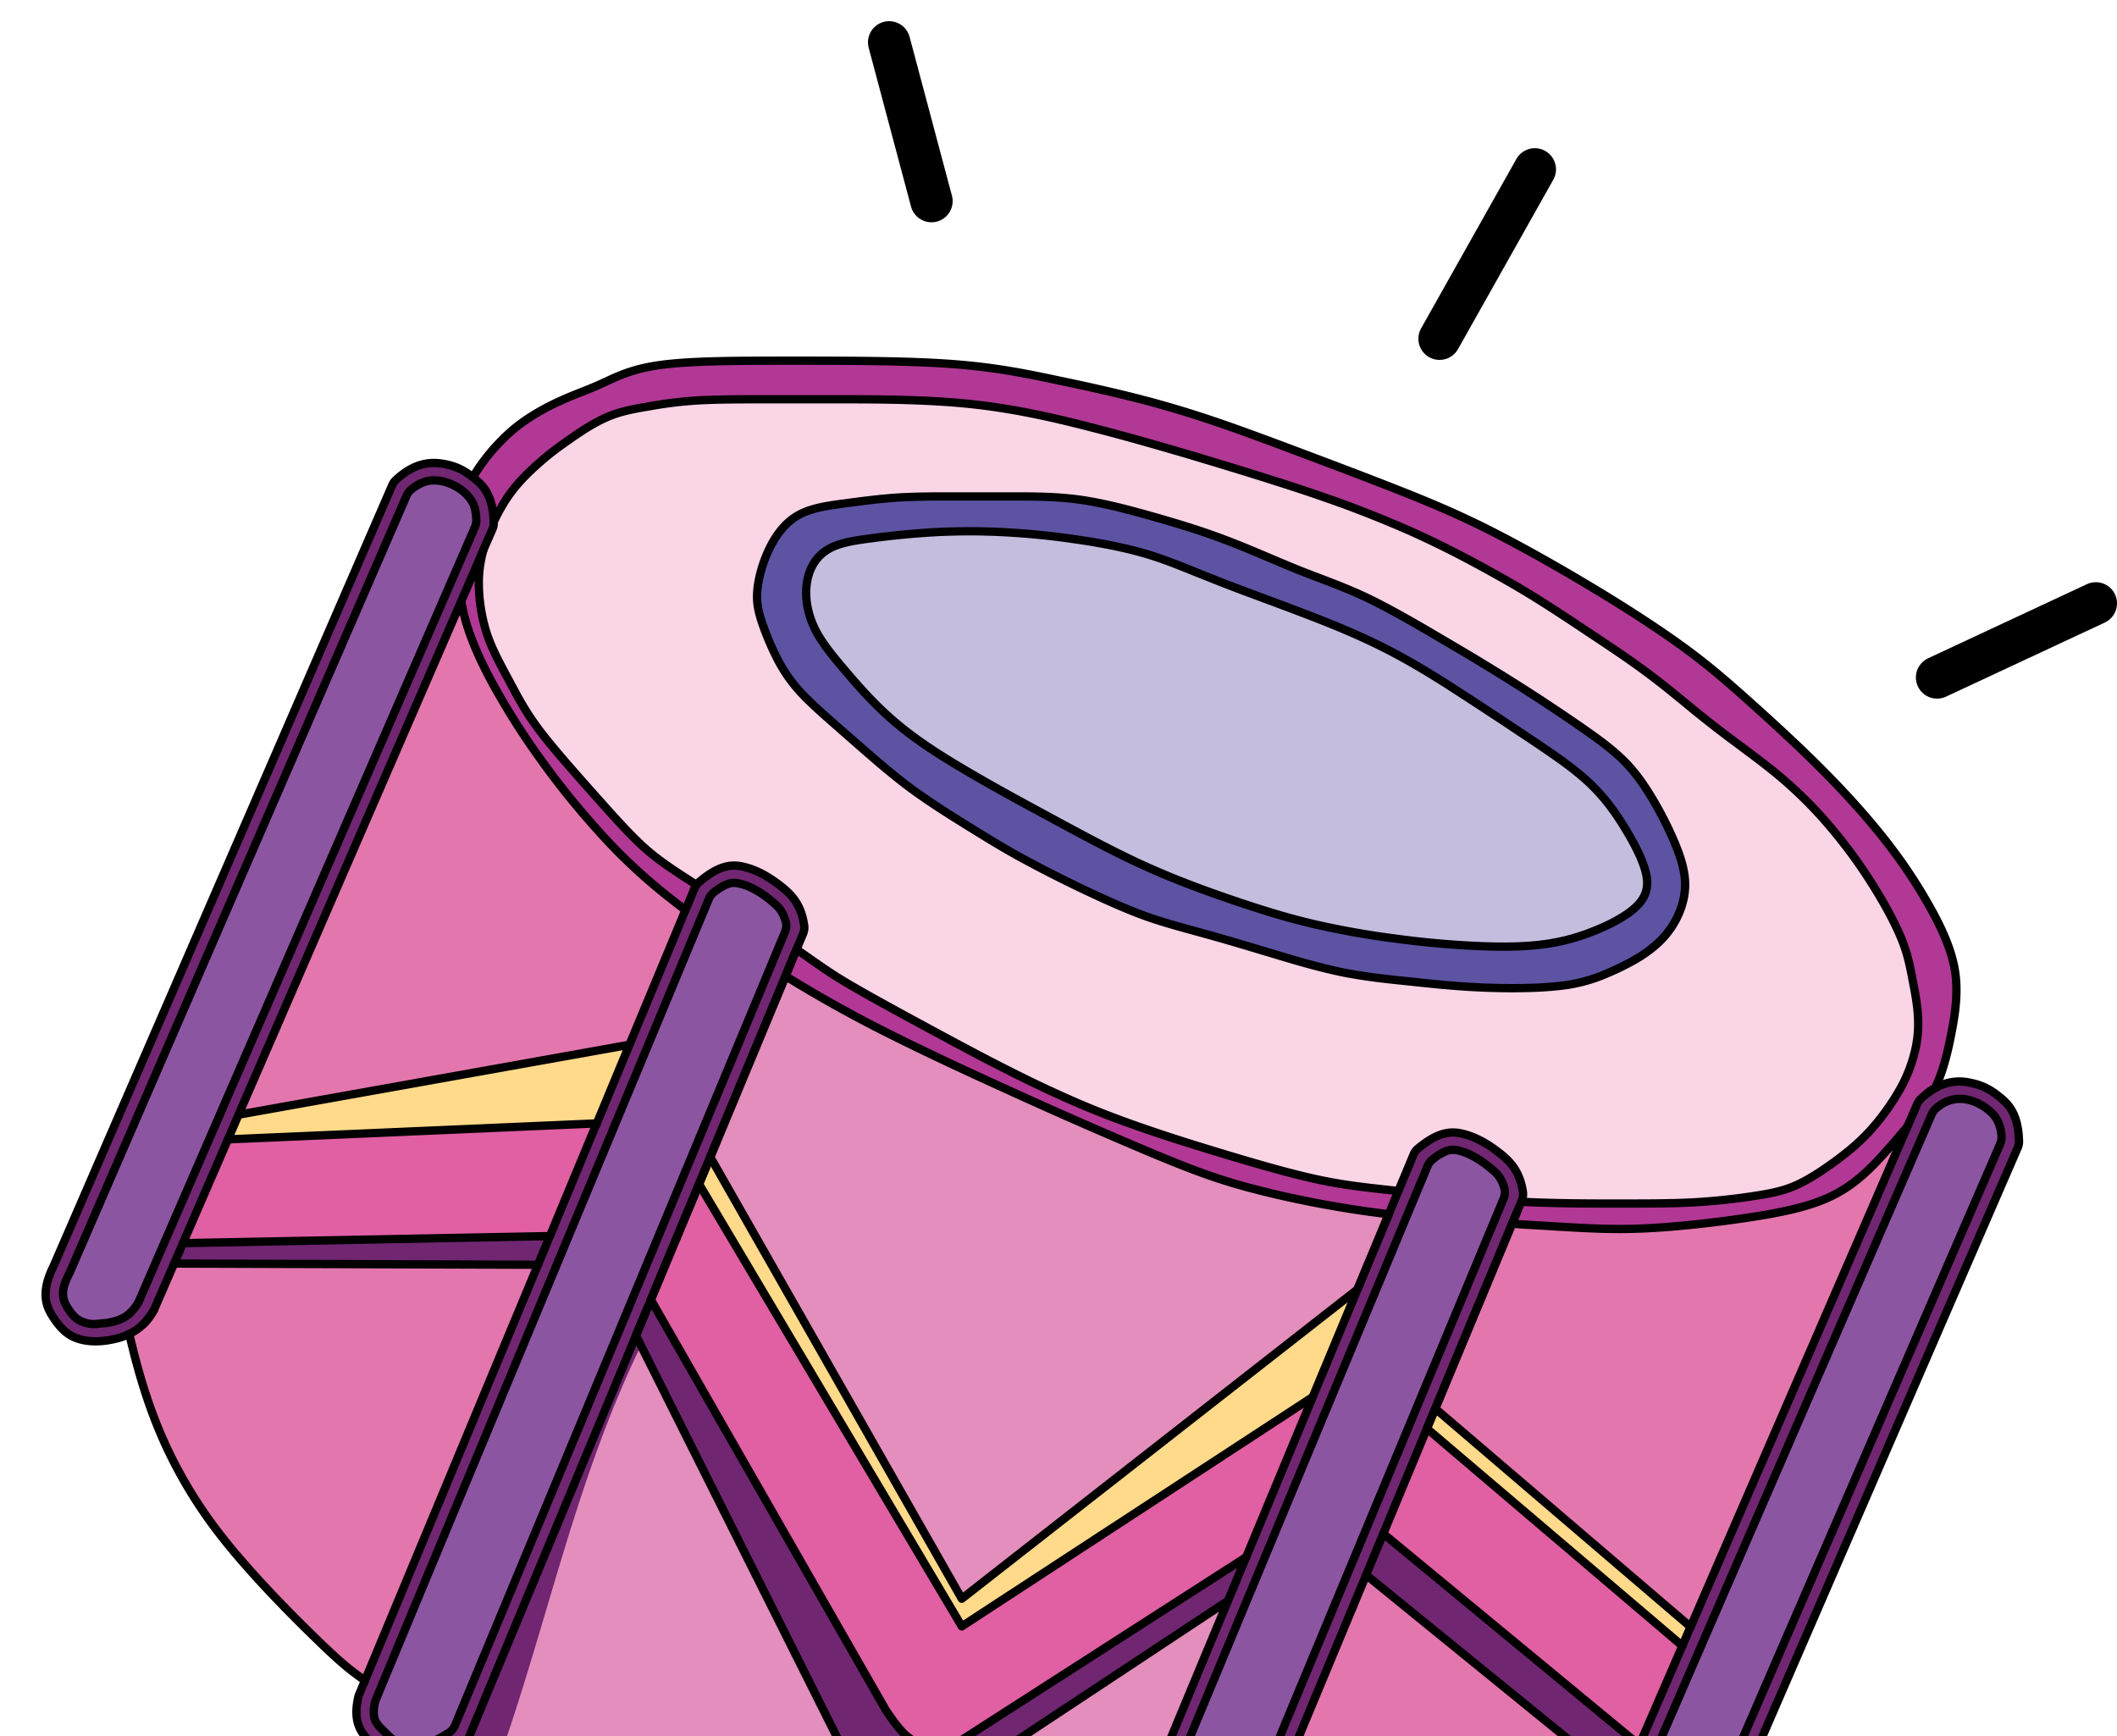<svg width="100" height="82" viewBox="-1 -1 100 82" xmlns="http://www.w3.org/2000/svg"><path fill="#E476AE" d="M89.105 52.203c-3.415 7.878-6.829 15.762-10.245 23.64h-.007L66.8 65.534c1.208-2.905 2.416-5.818 3.624-8.73h.008c.146.007.278.014.419.028 1.857.104 3.275.217 4.636.217 1.37 0 2.675-.112 4.1-.273 1.417-.167 2.947-.384 4.092-.656 1.145-.272 1.906-.6 2.563-1.04.656-.433 1.201-.978 1.746-1.579.384-.426.768-.872 1.117-1.299z"/><path fill="#FFDA8A" d="M66.8 65.535l12.053 10.308c-.125.3-.258.6-.384.9L66.402 66.479l.398-.943z"/><path fill="#E15FA3" d="M78.47 76.743l-2.033 4.686-12.095-9.986c.684-1.655 1.376-3.31 2.06-4.966L78.47 76.743z"/><path fill="#C4BDDE" d="M76.8 40.562c.056.657-.273 1.096-.762 1.48-.495.378-1.151.706-1.856.978a9.525 9.525 0 0 1-2.403.6c-.928.113-2.018.113-3.163.057a43.169 43.169 0 0 1-3.604-.329 40.684 40.684 0 0 1-3.764-.656c-1.2-.272-2.297-.6-3.603-1.034-1.313-.44-2.842-.984-4.316-1.64-1.473-.65-2.89-1.418-4.309-2.18-1.417-.768-2.842-1.529-4.148-2.297-1.313-.761-2.514-1.522-3.491-2.346-.985-.817-1.753-1.69-2.403-2.452-.656-.768-1.2-1.424-1.529-2.13-.328-.712-.44-1.473-.328-2.13.112-.656.433-1.2.984-1.529.545-.328 1.306-.433 2.18-.544a39.556 39.556 0 0 1 2.897-.273 30.933 30.933 0 0 1 3.22 0c1.09.056 2.179.16 3.324.328 1.152.161 2.353.385 3.443.706 1.09.328 2.074.768 3.331 1.257 1.25.496 2.78 1.04 4.197 1.585 1.425.545 2.73 1.09 3.988 1.746 1.257.656 2.459 1.417 3.547 2.13 1.09.705 2.075 1.362 3.06 2.018.977.656 1.962 1.313 2.723 2.018.768.712 1.313 1.474 1.801 2.29.496.825.928 1.698.984 2.347z"/><path fill="#702671" d="M76.437 81.429c-.265.607-.53 1.208-.789 1.815l-12.116-9.852c.265-.65.538-1.3.81-1.949l12.095 9.986z"/><path fill="#8C55A2" d="M74.335 88.335c5.3-12.228 10.601-24.455 15.908-36.69a.787.787 0 0 1 .223-.3c.182-.154.384-.287.608-.357a1.56 1.56 0 0 1 .51-.084c.3 0 .593.084.865.217.266.133.51.307.706.524.104.118.195.251.25.398.091.195.12.405.14.621a.802.802 0 0 1-.07.384 191617.29 191617.29 0 0 1-15.88 36.656c-.19.329-.44.629-.775.79-.147.07-.314.111-.468.154-.09.027-.175.048-.265.062-.056.007-.12.007-.175.015-.16.014-.307.035-.46.027a1.387 1.387 0 0 1-.692-.188 1.642 1.642 0 0 1-.475-.503 1.534 1.534 0 0 1-.217-.426 1.227 1.227 0 0 1-.014-.594 2.36 2.36 0 0 1 .258-.663c0-.007.007-.015.007-.021.01-.008.01-.014.016-.022z"/><path fill="#702671" d="M78.86 75.842c3.416-7.877 6.83-15.761 10.245-23.639.154-.349.307-.698.454-1.047a.847.847 0 0 1 .195-.272c.091-.084.175-.154.259-.224l.23-.168c.056-.034.111-.062.16-.09a2.232 2.232 0 0 1 1.627-.266c.608.112 1.006.336 1.439.692.413.335.859.789.9 2.039a.732.732 0 0 1-.062.349C88.979 65.5 83.657 77.783 78.329 90.067c-.489.894-1.145 1.215-1.802 1.382-.655.16-1.313.16-1.801 0-.49-.167-.817-.488-1.146-.984-.272-.405-.544-.929-.251-1.857a4.46 4.46 0 0 1 .251-.6c.692-1.586 1.376-3.178 2.067-4.764.259-.606.524-1.207.79-1.815.677-1.564 1.354-3.122 2.032-4.686.125-.3.258-.6.384-.9h.007zm11.383-24.197c-5.308 12.235-10.607 24.462-15.908 36.69-.007.008-.007.015-.014.021 0 .007-.007.015-.007.021-.112.21-.217.433-.259.664a1.21 1.21 0 0 0 .015.593c.042.147.126.294.216.426.126.195.28.377.475.503.203.126.448.182.692.189.154.007.3-.014.46-.028.056-.007.12-.007.175-.014.09-.014.175-.035.265-.063.154-.043.322-.084.468-.154.335-.16.587-.46.775-.79C82.89 77.49 88.183 65.27 93.476 53.048a.81.81 0 0 0 .07-.384c-.02-.217-.048-.426-.14-.622a1.336 1.336 0 0 0-.25-.398 2.377 2.377 0 0 0-.706-.524 1.985 1.985 0 0 0-.865-.216c-.175 0-.35.028-.51.084-.223.07-.426.202-.607.356a.791.791 0 0 0-.225.3z"/><path fill="#8C55A2" d="M53.441 93.846a2.607 2.607 0 0 1-.684.21 1.686 1.686 0 0 1-1.076-.175 1.703 1.703 0 0 1-.341-.252c-.064-.055-.12-.118-.175-.174a3.363 3.363 0 0 1-.223-.223 1.134 1.134 0 0 1-.252-.329.934.934 0 0 1-.084-.46c0-.16.028-.321.07-.482 5.245-12.619 10.496-25.238 15.748-37.864a.806.806 0 0 1 .245-.328 2.23 2.23 0 0 1 .482-.321c.125-.07.258-.119.398-.133.11-.014.223.007.334.028.273.063.531.175.768.307.273.154.524.336.77.538.118.098.244.203.342.328.131.16.222.356.285.559a.753.753 0 0 1-.027.552L54.434 93.106a.752.752 0 0 1-.307.364 5.266 5.266 0 0 1-.686.376z"/><path fill="#E38EBC" d="M64.468 56.338c.042.007.076.014.125.02-.488 1.18-.984 2.369-1.473 3.548l-18.688 14.61-11.878-20.86c1.18-2.85 2.367-5.699 3.554-8.548a63.642 63.642 0 0 0 4.12 2.333c1.697.873 3.771 1.857 6.174 2.947a243.426 243.426 0 0 0 7.095 3.114c1.962.817 3.163 1.257 4.853 1.69 1.697.44 3.876.873 6.118 1.146z"/><path fill="#E476AE" d="M57.952 92.093c-.656.048-1.25.02-2.186-.036 2.584-6.221 5.175-12.443 7.766-18.665l12.116 9.852c-.691 1.586-1.376 3.179-2.067 4.763-.112.217-.19.42-.251.6-1.062.971-2.04 1.299-2.808 1.572-.76.272-1.306.489-2.13.698-.817.203-1.906.391-3.275.531-1.362.133-2.996.217-4.253.342-1.257.12-2.13.287-2.912.343z"/><path fill="#E38EBC" d="M57.002 74.614c-2.36 5.67-4.713 11.348-7.08 17.018-1.195-.126-2.04-.258-2.94-.335-1.02-.084-2.11-.084-3.15-.244-1.034-.161-2.018-.49-3.108-.93-1.096-.432-2.29-.984-3.547-1.529a205.735 205.735 0 0 0-4.044-1.69c-1.473-.6-3.107-1.257-4.525-1.857a55.228 55.228 0 0 1-3.84-1.774c-1.174-.6-2.361-1.277-3.723-2.052a.611.611 0 0 0 .119-.196l7.877-18.939L39.754 83.49a.772.772 0 0 0 .335.35v-.008c.908.503 1.808.482 2.71.182l14.203-9.4z"/><path fill="#702671" d="M50.606 92.442a.942.942 0 0 0 .084.46c.055.127.153.23.25.33.07.076.148.153.224.222.056.056.111.119.175.175.104.098.216.182.341.251.322.182.713.23 1.076.175a2.59 2.59 0 0 0 .684-.21 4.96 4.96 0 0 0 .684-.377.745.745 0 0 0 .307-.364l15.587-37.479a.753.753 0 0 0 .027-.551 1.643 1.643 0 0 0-.285-.56 2.199 2.199 0 0 0-.342-.327 5.244 5.244 0 0 0-.77-.538 2.947 2.947 0 0 0-.768-.307 1.08 1.08 0 0 0-.334-.028 1.04 1.04 0 0 0-.398.132 2.23 2.23 0 0 0-.482.322.812.812 0 0 0-.244.328C61.169 66.723 55.919 79.34 50.674 91.96c-.04.161-.068.321-.068.482zm4.218 1.544c-1.411.998-2.34.991-2.968.83-.656-.16-.977-.489-1.39-.9-.412-.406-.9-.902-.572-2.208a.335.335 0 0 0 .028-.076c2.367-5.67 4.72-11.348 7.081-17.018.286-.685.573-1.376.86-2.06l3.142-7.563 2.115-5.084 1.48-3.548c.147-.37.301-.732.454-1.103l.713-1.711a.723.723 0 0 1 .23-.307c.992-.824 1.614-.817 2.179-.664.6.16 1.146.489 1.67.901.474.377.935.831 1.089 1.809a.788.788 0 0 1-.056.44.1.1 0 0 0-.014.042l-.217.51c-.077.174-.147.349-.223.53l-4.023 9.672c-.684 1.655-1.376 3.31-2.06 4.965-.272.65-.544 1.3-.81 1.949-2.59 6.222-5.182 12.444-7.765 18.665-.223.524-.44 1.048-.656 1.572a.759.759 0 0 1-.287.357z"/><path fill="#FFDA8A" d="M44.432 75.821L32.023 54.934c.175-.426.35-.852.53-1.278l11.88 20.86 18.687-14.61c-.705 1.698-1.41 3.388-2.115 5.084L44.432 75.82z"/><path fill="#E15FA3" d="M42.302 81.31c-.488-.244-.817-.573-1.473-1.557L29.746 60.395v-.007c.762-1.823 1.516-3.638 2.277-5.454l12.41 20.887 16.57-10.831-3.143 7.563-13.757 8.84c-.65.33-1.306.162-1.802-.083z"/><path fill="#B13894" d="M41.814 47.008c1.2.65 2.402 1.306 3.875 2.074 1.474.761 3.22 1.634 5.133 2.402 1.906.761 3.98 1.418 5.782 1.962 1.801.545 3.331.985 4.588 1.257 1.256.273 2.234.378 3.765.545.034 0 .062.007.097.007-.153.37-.307.733-.454 1.103h-.007c-.048-.006-.083-.013-.125-.02a48.634 48.634 0 0 1-6.118-1.145c-1.69-.433-2.892-.873-4.853-1.69a243.426 243.426 0 0 1-7.095-3.115c-2.403-1.089-4.477-2.074-6.174-2.947a63.642 63.642 0 0 1-4.12-2.332c.147-.363.3-.733.447-1.103.028-.056.05-.105.07-.161.74.51 1.23.873 1.913 1.306.873.544 2.075 1.2 3.276 1.857z"/><path fill="#5D53A3" d="M49.726 24.465a35.196 35.196 0 0 0-3.324-.328 30.933 30.933 0 0 0-3.22 0 38.95 38.95 0 0 0-2.898.273c-.873.111-1.634.216-2.179.544-.551.328-.872.873-.984 1.53-.112.656 0 1.417.328 2.13.328.705.873 1.361 1.53 2.13.649.76 1.417 1.634 2.402 2.45.977.825 2.178 1.586 3.491 2.347 1.306.768 2.73 1.53 4.148 2.298 1.418.76 2.836 1.529 4.31 2.178 1.473.657 3.002 1.202 4.315 1.641 1.306.433 2.402.762 3.603 1.034 1.202.272 2.507.496 3.764.656 1.258.168 2.46.273 3.604.329 1.146.056 2.235.056 3.163-.056a9.517 9.517 0 0 0 2.403-.6c.705-.273 1.36-.601 1.856-.978.49-.385.818-.824.762-1.48-.056-.65-.488-1.523-.984-2.347-.49-.817-1.034-1.579-1.802-2.29-.761-.706-1.746-1.363-2.724-2.019-.984-.656-1.968-1.313-3.058-2.018-1.09-.713-2.29-1.474-3.548-2.13-1.257-.657-2.563-1.201-3.987-1.746-1.418-.545-2.947-1.09-4.197-1.585-1.257-.49-2.242-.929-3.332-1.257-1.089-.321-2.29-.545-3.442-.706zm-5.622-2.018h2.73c.985 0 2.075 0 3.22.16 1.146.168 2.346.49 3.5.818 1.145.328 2.233.656 3.38 1.096 1.145.433 2.345.978 3.442 1.418 1.09.433 2.074.761 3.22 1.306 1.145.552 2.45 1.313 3.651 2.025a112.23 112.23 0 0 1 3.332 2.018 88.253 88.253 0 0 1 2.891 1.907c.873.6 1.641 1.145 2.242 1.745.6.601 1.033 1.258 1.417 1.914.384.656.713 1.313.985 1.962.272.657.488 1.313.488 1.97 0 .656-.216 1.305-.544 1.85-.329.552-.769.985-1.313 1.369-.545.384-1.202.705-1.857.985a7.529 7.529 0 0 1-2.347.593c-1.033.112-2.451.112-3.651.056a49.75 49.75 0 0 1-3.22-.272c-1.04-.105-2.13-.217-3.22-.433-1.095-.224-2.185-.545-3.274-.873-1.096-.328-2.185-.657-3.17-.929-.978-.272-1.85-.496-2.78-.817-.928-.328-1.912-.768-2.946-1.257a59.094 59.094 0 0 1-3.115-1.585 58.806 58.806 0 0 1-2.73-1.634c-.873-.545-1.746-1.097-2.675-1.802-.929-.712-1.907-1.585-2.78-2.347-.872-.768-1.64-1.424-2.185-2.018a7.182 7.182 0 0 1-1.146-1.697 12.933 12.933 0 0 1-.656-1.578c-.16-.496-.272-.929-.216-1.53.055-.6.272-1.368.6-2.017.328-.657.761-1.202 1.362-1.53.6-.328 1.369-.44 2.186-.545.817-.111 1.69-.223 2.563-.279.87-.049 1.743-.049 2.616-.049z"/><path fill="#8C55A2" d="M33.196 40.834c.126-.062.266-.118.405-.132.105-.007.224.007.328.035.28.056.531.167.776.307.272.147.523.335.76.53.126.105.245.21.35.336.133.167.223.363.286.573a.754.754 0 0 1-.028.551C30.885 55.514 25.69 68 20.5 80.48a.76.76 0 0 1-.307.37 4.72 4.72 0 0 1-.698.384 2.713 2.713 0 0 1-.692.217c-.363.056-.747 0-1.068-.174a1.837 1.837 0 0 1-.35-.259c-.055-.055-.11-.111-.174-.167-.07-.076-.146-.147-.223-.224a1.327 1.327 0 0 1-.252-.334c-.062-.14-.083-.3-.083-.461.007-.16.034-.314.07-.475 5.25-12.633 10.51-25.259 15.76-37.892a.853.853 0 0 1 .26-.335c.139-.106.293-.21.453-.295z"/><path fill="#F9D5E6" d="M41.485 22.496c-.872.056-1.745.168-2.562.28-.818.104-1.586.216-2.186.544-.6.328-1.034.873-1.362 1.53-.328.649-.545 1.417-.6 2.018-.056.6.055 1.033.216 1.53.167.488.384 1.033.656 1.577a7.15 7.15 0 0 0 1.146 1.697c.544.594 1.312 1.25 2.185 2.018.873.762 1.851 1.635 2.78 2.347.929.705 1.801 1.257 2.674 1.802.873.544 1.746 1.089 2.73 1.634a59.75 59.75 0 0 0 3.115 1.585c1.034.489 2.019.929 2.947 1.257.93.321 1.802.545 2.78.817.985.272 2.074.6 3.17.929 1.09.328 2.18.65 3.275.873 1.09.216 2.179.328 3.22.433 1.033.111 2.017.216 3.218.272 1.202.056 2.62.056 3.652-.056a7.524 7.524 0 0 0 2.347-.593c.655-.28 1.312-.601 1.857-.985.544-.384.984-.817 1.313-1.369.328-.545.544-1.194.544-1.85 0-.657-.217-1.313-.488-1.97a16.73 16.73 0 0 0-.985-1.962c-.384-.656-.817-1.313-1.417-1.914-.601-.6-1.37-1.145-2.242-1.745-.873-.6-1.85-1.25-2.891-1.907a111.334 111.334 0 0 0-3.332-2.018c-1.201-.712-2.507-1.473-3.652-2.025-1.146-.545-2.13-.873-3.219-1.306-1.096-.44-2.297-.985-3.443-1.418-1.146-.44-2.234-.768-3.38-1.096-1.152-.328-2.353-.65-3.5-.817-1.144-.16-2.234-.16-3.218-.16h-2.73c-.874 0-1.745 0-2.618.048zm-9.448 18.157a.777.777 0 0 0-.23.307c.027-.056.055-.112.09-.167-.007 0-.007-.007-.014-.007-1.2-.769-1.857-1.202-2.57-1.858-.705-.656-1.473-1.53-2.346-2.507-.873-.985-1.85-2.081-2.507-2.954-.656-.873-.985-1.522-1.369-2.235-.377-.712-.817-1.473-1.09-2.29a7.913 7.913 0 0 1-.383-2.403c0-.58.077-1.047.216-1.564 0-.007.007-.014.007-.02.14-.322.28-.636.42-.957a.713.713 0 0 0 .062-.343v-.007c.175-.377.377-.747.608-1.096.433-.656.984-1.201 1.473-1.634.489-.44.929-.768 1.474-1.145.544-.384 1.2-.824 1.857-1.097.65-.272 1.306-.377 1.962-.489a19.117 19.117 0 0 1 2.242-.272c.922-.056 2.123-.056 3.22-.056h3.275c1.194 0 2.618 0 3.98.056 1.369.056 2.675.16 4.037.384 1.368.217 2.786.545 4.26.929 1.473.377 3.002.817 4.476 1.25 1.473.44 2.89.873 4.091 1.257a80.87 80.87 0 0 1 3.22 1.09c1.04.383 2.13.823 3.114 1.256.978.44 1.858.873 2.78 1.362.928.496 1.912 1.04 2.897 1.641.978.6 1.963 1.257 2.947 1.914.978.65 1.963 1.306 2.892 2.018.929.705 1.802 1.473 2.786 2.235.977.768 2.074 1.529 2.996 2.29a19.68 19.68 0 0 1 2.402 2.346 23.53 23.53 0 0 1 1.969 2.626c.6.929 1.145 1.907 1.473 2.675.329.761.433 1.306.544 1.85.105.545.218 1.097.274 1.642a5.837 5.837 0 0 1-.056 1.69 6.885 6.885 0 0 1-.706 1.969 11.01 11.01 0 0 1-1.48 2.074c-.545.593-1.09 1.033-1.69 1.473-.6.433-1.258.873-1.907 1.146-.656.272-1.312.377-2.074.488-.768.112-1.641.217-2.674.273-1.04.056-2.242.056-3.66.056-1.305 0-2.793 0-4.462-.084 0-.014.007-.028.014-.042a.788.788 0 0 0 .056-.44c-.154-.978-.615-1.432-1.09-1.809-.523-.412-1.068-.74-1.67-.9-.565-.154-1.186-.161-2.178.663a.723.723 0 0 0-.23.307l-.713 1.711c-.035 0-.063-.007-.098-.007-1.529-.167-2.507-.272-3.764-.545-1.257-.272-2.787-.712-4.588-1.257-1.801-.544-3.876-1.2-5.782-1.962-1.913-.768-3.66-1.641-5.133-2.402-1.473-.768-2.674-1.425-3.875-2.074-1.202-.657-2.403-1.313-3.276-1.858-.684-.433-1.173-.796-1.913-1.306l.3-.719a.731.731 0 0 0 .056-.44c-.147-.985-.607-1.439-1.09-1.823-.516-.405-1.06-.733-1.661-.893-.57-.161-1.192-.168-2.191.684z"/><path fill="#702671" d="M57.002 74.614l-14.204 9.4c-.9.3-1.801.32-2.71-.182v.007a.772.772 0 0 1-.334-.35L29.04 62.087c.196-.468.384-.93.58-1.39.042-.098.083-.202.125-.3L40.83 79.753c.656.985.985 1.314 1.473 1.558.496.244 1.153.412 1.802.084l13.757-8.841c-.286.684-.572 1.375-.859 2.06z"/><path fill="#E15FA3" d="M27.183 52.064c-.733 1.774-1.473 3.548-2.206 5.322h-.007l-17.326.334c.705-1.634 1.418-3.268 2.123-4.902l17.416-.754z"/><path fill="#B13894" d="M55.187 20.479a133.819 133.819 0 0 0-4.477-1.25c-1.473-.384-2.89-.713-4.26-.93-1.361-.223-2.667-.327-4.036-.383-1.362-.056-2.786-.056-3.98-.056h-3.276c-1.096 0-2.297 0-3.219.056-.929.056-1.585.16-2.242.272-.656.112-1.312.217-1.962.489-.656.272-1.313.712-1.857 1.096-.545.377-.985.706-1.474 1.146-.489.433-1.04.977-1.473 1.634-.23.349-.433.719-.608 1.096-.042-1.25-.489-1.704-.9-2.04-.029-.02-.05-.041-.078-.062a5.74 5.74 0 0 1 .329-.524 9.2 9.2 0 0 1 1.585-1.746c.656-.544 1.417-.977 2.13-1.305.705-.329 1.362-.545 2.032-.852.67-.3 1.362-.692 2.828-.887 1.46-.196 3.708-.196 6.187-.196 2.48 0 5.203 0 7.284.14 2.081.14 3.527.419 5.23.782 1.705.356 3.675.79 5.525 1.34 1.857.546 3.603 1.202 5.349 1.851 1.746.657 3.498 1.313 5.02 1.914 1.53.6 2.842 1.145 4.372 1.906 1.53.768 3.275 1.753 4.91 2.73 1.64.985 3.162 1.97 4.364 2.843 1.201.873 2.074 1.634 3.115 2.563 1.033.929 2.234 2.018 3.38 3.163 1.151 1.153 2.242 2.347 3.17 3.548a23.874 23.874 0 0 1 2.235 3.443c.544 1.033.873 1.906.984 2.78.105.872 0 1.745-.167 2.618-.16.88-.377 1.753-.65 2.402-.048.119-.104.23-.154.342-.049.028-.104.056-.16.091a2.313 2.313 0 0 0-.23.168c-.084.07-.168.14-.259.223a.847.847 0 0 0-.195.273c-.147.349-.3.698-.454 1.047-.35.426-.733.873-1.117 1.299-.545.6-1.09 1.145-1.746 1.578-.657.44-1.418.768-2.563 1.04-1.145.273-2.675.49-4.092.657-1.425.16-2.73.273-4.1.273-1.36 0-2.778-.112-4.636-.217-.14-.015-.273-.02-.42-.028.07-.174.147-.356.217-.53.07-.168.147-.343.217-.51 1.67.083 3.157.083 4.463.083 1.417 0 2.618 0 3.659-.055a29.132 29.132 0 0 0 2.674-.273c.762-.112 1.417-.216 2.075-.489.649-.272 1.305-.712 1.905-1.145.6-.44 1.146-.88 1.69-1.473a11.01 11.01 0 0 0 1.48-2.074 6.885 6.885 0 0 0 .707-1.97c.11-.6.11-1.145.056-1.69-.056-.544-.168-1.096-.273-1.64-.112-.546-.217-1.09-.545-1.851-.328-.769-.873-1.746-1.473-2.675a23.616 23.616 0 0 0-1.97-2.626 19.731 19.731 0 0 0-2.4-2.346c-.923-.761-2.02-1.523-2.997-2.29-.984-.762-1.857-1.53-2.786-2.235-.929-.713-1.913-1.37-2.892-2.019a93.93 93.93 0 0 0-2.947-1.913 58.085 58.085 0 0 0-2.897-1.641 46.64 46.64 0 0 0-2.78-1.362 56.776 56.776 0 0 0-3.114-1.257 81.253 81.253 0 0 0-3.22-1.09 227.59 227.59 0 0 0-4.093-1.256zM31.806 40.96c-.14.343-.279.685-.426 1.02a11.91 11.91 0 0 1-.642-.488 25.954 25.954 0 0 1-3.548-3.324 37.74 37.74 0 0 1-2.674-3.332 34.124 34.124 0 0 1-2.186-3.442c-.6-1.09-1.04-2.074-1.313-2.996a8.925 8.925 0 0 1-.23-.999 836.4 836.4 0 0 0 1.047-2.423c-.14.517-.216.985-.216 1.564 0 .706.111 1.578.384 2.402.272.818.712 1.579 1.09 2.291.383.712.712 1.362 1.368 2.235.656.873 1.634 1.969 2.507 2.954.873.977 1.641 1.85 2.346 2.507.713.656 1.37 1.09 2.57 1.857.007 0 .007.007.014.007a1.61 1.61 0 0 0-.09.168z"/><path fill="#E476AE" d="M10.27 51.652a62922.31 62922.31 0 0 1 10.517-24.254c.056.329.132.664.23 1 .273.92.712 1.906 1.313 2.995a34.124 34.124 0 0 0 2.186 3.443 37.74 37.74 0 0 0 2.674 3.33 25.954 25.954 0 0 0 3.548 3.325c.203.167.419.328.642.489-.88 2.123-1.766 4.246-2.646 6.369L10.27 51.652z"/><path fill="#702671" d="M16.52 81.31c-.412-.412-.901-.9-.58-2.214.098-.237.203-.481.3-.719 2.724-6.543 5.448-13.094 8.171-19.637.189-.453.377-.901.559-1.354h.007c.733-1.774 1.473-3.548 2.206-5.322h.007c.517-1.236 1.027-2.479 1.544-3.715.88-2.123 1.767-4.246 2.646-6.369.147-.335.287-.677.426-1.02a.777.777 0 0 1 .23-.306c1-.852 1.621-.845 2.194-.685.6.16 1.145.49 1.662.894.482.384.943.838 1.09 1.823a.731.731 0 0 1-.057.44c-.097.237-.202.482-.3.719a1.598 1.598 0 0 1-.07.16c-1.334 3.213-2.667 6.425-4.008 9.638v.007c-.175.426-.35.852-.531 1.278-.754 1.822-1.515 3.637-2.27 5.46v.008c-.042.098-.083.202-.125.3-.196.46-.384.922-.58 1.383v.007a30364064643696690 30364064643696690 0 0 0-8.164 19.288c-1.417.998-2.339.991-2.967.838-.657-.169-.985-.49-1.39-.902zM33.6 40.702c-.14.014-.28.07-.405.132-.16.084-.314.189-.454.294a.853.853 0 0 0-.258.335c-5.252 12.633-10.51 25.259-15.762 37.892-.035.16-.062.314-.07.475 0 .16.022.32.084.46.063.126.154.238.252.335.077.077.153.147.223.223.063.056.119.112.175.168.105.098.223.189.349.258.321.175.705.23 1.068.175.238-.035.468-.119.692-.217.237-.104.475-.238.698-.384a.763.763 0 0 0 .307-.37c5.189-12.479 10.385-24.966 15.573-37.445a.754.754 0 0 0 .028-.552 1.698 1.698 0 0 0-.286-.572 2.642 2.642 0 0 0-.35-.336 4.79 4.79 0 0 0-.76-.53 2.57 2.57 0 0 0-.776-.308 1.094 1.094 0 0 0-.328-.033z"/><path fill="#FFDA8A" d="M10.27 51.652l18.464-3.303c-.517 1.236-1.027 2.479-1.544 3.715h-.007l-17.416.754.503-1.166z"/><path fill="#702671" d="M24.411 58.74l-17.186-.056.419-.964 17.326-.334c-.182.453-.37.9-.559 1.354z"/><path fill="#E476AE" d="M5.109 62.009a2.43 2.43 0 0 0 .629-.433c.048-.043.097-.091.146-.147v-.008c.07-.076.14-.16.203-.25.007-.007.007-.015.014-.021.063-.091.125-.189.181-.294.314-.726.629-1.445.943-2.171l17.186.056-8.17 19.637c-.755-.517-1.25-.957-2.054-1.725-.97-.936-2.395-2.354-3.589-3.722-1.201-1.362-2.186-2.675-3.087-4.309-.9-1.641-1.718-3.604-2.402-6.613z"/><path fill="#8C55A2" d="M19.027 21.77c.16-.055.335-.083.51-.076.3 0 .593.084.866.216.265.126.51.3.705.524.105.119.195.251.258.391.091.217.119.454.133.698a.863.863 0 0 1-.063.37c-5.3 12.2-10.594 24.4-15.887 36.601-.189.321-.44.628-.775.781-.147.077-.307.12-.468.161-.09.021-.175.042-.265.056a1.47 1.47 0 0 1-.175.014c-.154.015-.307.036-.46.036a1.408 1.408 0 0 1-.692-.196c-.196-.119-.35-.307-.475-.503a1.644 1.644 0 0 1-.217-.426 1.19 1.19 0 0 1-.014-.586c.05-.238.154-.454.259-.67 0-.008.007-.008.007-.015.007-.007.007-.014.014-.02a58041.2 58041.2 0 0 1 15.908-36.692.812.812 0 0 1 .223-.307c.189-.148.384-.28.608-.356z"/><path fill="#702671" d="M19.537 21.693a1.391 1.391 0 0 0-.51.077c-.224.077-.42.21-.608.356a.812.812 0 0 0-.223.307A56337.34 56337.34 0 0 0 2.288 59.125c-.007.007-.007.014-.014.02 0 .007-.007.007-.007.015-.105.216-.21.432-.259.67a1.19 1.19 0 0 0 .014.587c.05.153.126.293.217.426.126.194.28.384.475.502.202.126.447.189.691.196.154 0 .307-.021.461-.036.056 0 .119-.007.175-.014.09-.014.174-.035.265-.056.16-.041.321-.083.468-.16.335-.154.586-.46.775-.782 5.293-12.2 10.587-24.4 15.887-36.6a.863.863 0 0 0 .063-.37c-.014-.245-.042-.482-.133-.699a1.583 1.583 0 0 0-.258-.39 2.164 2.164 0 0 0-.705-.524 1.985 1.985 0 0 0-.866-.217zm-1.83-.028c.929-.859 1.704-.852 2.284-.747.565.105.95.314 1.354.628.028.021.05.042.077.063.412.335.86.79.901 2.04v.006a.713.713 0 0 1-.063.343c-.14.32-.28.635-.419.956 0 .007-.007.014-.007.021-.349.81-.698 1.62-1.047 2.423A62922.31 62922.31 0 0 0 10.27 51.652l-.503 1.166c-.705 1.634-1.418 3.268-2.123 4.902l-.419.964c-.314.726-.629 1.446-.943 2.172a2.986 2.986 0 0 1-.181.293c-.007.007-.007.015-.014.021-.063.09-.133.175-.203.25v.008l-.146.147a2.413 2.413 0 0 1-.629.433 2.705 2.705 0 0 1-.628.223c-.657.167-1.306.167-1.802 0-.489-.16-.817-.488-1.145-.977-.329-.496-.657-1.146 0-2.459C6.862 46.511 12.19 34.227 17.518 21.937a.745.745 0 0 1 .189-.272z"/><g fill="none" stroke="#000" stroke-width=".392" stroke-linecap="round" stroke-linejoin="round"><path d="M21.045 81.22c1.362.775 2.549 1.453 3.722 2.052a55.228 55.228 0 0 0 3.841 1.774c1.418.6 3.052 1.258 4.525 1.858 1.474.6 2.787 1.146 4.044 1.69 1.257.544 2.45 1.096 3.547 1.53 1.09.44 2.074.767 3.108.928 1.04.16 2.13.16 3.15.244.9.077 1.745.21 2.94.336M5.109 62.009c.684 3.01 1.501 4.972 2.402 6.613.901 1.634 1.886 2.947 3.087 4.309 1.194 1.368 2.619 2.786 3.59 3.722.803.768 1.298 1.207 2.053 1.725m39.525 13.679c.936.056 1.53.084 2.186.036.782-.056 1.655-.223 2.912-.342 1.257-.126 2.891-.21 4.253-.342 1.369-.14 2.459-.328 3.275-.531.824-.21 1.37-.426 2.13-.698.768-.273 1.746-.6 2.808-1.572M63.12 59.906l1.48-3.548m5.825.448l-4.023 9.671M29.62 60.696c-.195.46-.383.921-.579 1.389m7.067-16.976a4430.12 4430.12 0 0 0-3.554 8.548c-.182.426-.356.852-.531 1.278-.761 1.815-1.515 3.63-2.277 5.454M5.884 61.43a1.528 1.528 0 0 1-.146.146m.349-.406a2.243 2.243 0 0 1-.203.251m.398-.565a2.986 2.986 0 0 1-.181.293"/><path d="M70.425 56.806l-3.624 8.73c-.133.314-.266.627-.398.942-.684 1.655-1.376 3.31-2.06 4.965-.273.65-.544 1.3-.81 1.949-2.59 6.222-5.182 12.444-7.765 18.665-.224.524-.44 1.048-.657 1.572a.753.753 0 0 1-.286.357c-1.41.998-2.34.991-2.968.83-.656-.16-.977-.489-1.389-.9-.413-.406-.9-.902-.572-2.208a.335.335 0 0 0 .027-.076c2.368-5.67 4.721-11.348 7.082-17.018.286-.685.572-1.376.859-2.06l3.142-7.563 2.115-5.084c.49-1.18.985-2.368 1.474-3.548m6.053-.084c-.07.175-.147.357-.216.531m-5.378-1.551l.713-1.71a.723.723 0 0 1 .23-.308c.992-.824 1.614-.817 2.179-.663.6.16 1.146.488 1.67.9.474.377.935.831 1.089 1.81a.788.788 0 0 1-.056.439.1.1 0 0 0-.014.042m-41.119 4.63c-.042.098-.083.202-.125.3-.196.461-.384.922-.58 1.383m3.506-8.428c-.175.426-.35.852-.531 1.278-.754 1.822-1.515 3.637-2.27 5.46m6.809-16.383c-1.334 3.212-2.667 6.425-4.008 9.637m-.741-12.682a.777.777 0 0 1 .23-.306c1-.852 1.621-.845 2.194-.685.6.16 1.145.49 1.662.894.482.384.943.838 1.09 1.823a.731.731 0 0 1-.057.44c-.097.237-.202.482-.3.719m-9.435 8.219c.517-1.236 1.027-2.479 1.544-3.715.88-2.123 1.767-4.246 2.646-6.369m-6.403 15.406c.733-1.774 1.473-3.548 2.206-5.322m1.858 10.021l-7.877 18.939a.611.611 0 0 1-.119.195 1.227 1.227 0 0 1-.168.154c-1.417.999-2.339.992-2.967.838-.657-.168-.985-.489-1.39-.9-.412-.413-.901-.902-.58-2.215.098-.237.203-.481.3-.719 2.724-6.543 5.448-13.094 8.171-19.637.189-.453.377-.901.559-1.354m53.89 18.456c3.416-7.877 6.83-15.761 10.245-23.639"/><path d="M90.404 50.402a2.232 2.232 0 0 1 1.627-.265c.608.112 1.006.335 1.439.691.412.336.859.79.9 2.04a.732.732 0 0 1-.062.349C88.979 65.5 83.658 77.784 78.33 90.067c-.49.895-1.146 1.216-1.802 1.383-.656.16-1.313.16-1.802 0-.489-.167-.817-.488-1.145-.984-.272-.405-.545-.929-.251-1.858a4.46 4.46 0 0 1 .251-.6c.691-1.585 1.376-3.178 2.067-4.763.258-.607.524-1.207.79-1.815.677-1.565 1.354-3.122 2.031-4.686.126-.3.259-.6.384-.901m11.16-25.183l.23-.168M20.787 27.398A62922.31 62922.31 0 0 0 10.27 51.652l-.503 1.166c-.705 1.634-1.418 3.268-2.123 4.902l-.419.964c-.314.726-.629 1.446-.943 2.172a2.986 2.986 0 0 1-.181.293c-.007.007-.007.015-.014.021-.063.09-.133.175-.203.25v.008l-.146.147a2.413 2.413 0 0 1-.629.433 2.705 2.705 0 0 1-.628.223c-.657.167-1.306.167-1.802 0-.489-.16-.817-.488-1.145-.977-.329-.496-.657-1.146 0-2.459C6.862 46.511 12.19 34.227 17.518 21.937a.736.736 0 0 1 .189-.273c.929-.859 1.704-.852 2.284-.747.565.105.95.314 1.354.629M64.6 56.358c.147-.369.301-.732.454-1.103-.035 0-.063-.007-.097-.007-1.53-.167-2.508-.272-3.765-.545-1.257-.272-2.787-.712-4.588-1.257-1.801-.544-3.876-1.2-5.782-1.962-1.913-.768-3.66-1.641-5.133-2.402-1.473-.768-2.674-1.425-3.875-2.074-1.201-.657-2.403-1.313-3.276-1.858-.684-.433-1.173-.796-1.913-1.306a1.598 1.598 0 0 1-.07.16c-.146.371-.3.741-.447 1.104a63.642 63.642 0 0 0 4.12 2.333c1.697.873 3.771 1.857 6.174 2.947a243.426 243.426 0 0 0 7.095 3.114c1.962.817 3.163 1.257 4.853 1.69 1.697.44 3.876.873 6.118 1.146.042.007.076.014.125.02h.007zM21.834 24.975c-.349.81-.698 1.62-1.047 2.423.056.329.132.664.23 1 .273.92.712 1.906 1.313 2.995a34.124 34.124 0 0 0 2.186 3.443 37.74 37.74 0 0 0 2.674 3.33 25.954 25.954 0 0 0 3.548 3.325c.203.167.419.328.642.489.147-.335.287-.678.426-1.02.028-.056.056-.112.091-.167-.007 0-.007-.007-.014-.007-1.2-.769-1.857-1.202-2.57-1.858-.705-.656-1.473-1.53-2.346-2.507-.873-.985-1.85-2.081-2.507-2.954-.656-.873-.985-1.522-1.369-2.235-.377-.712-.817-1.473-1.09-2.29a7.913 7.913 0 0 1-.383-2.403c0-.578.077-1.047.216-1.564"/><path d="M22.323 23.65a8.33 8.33 0 0 1 .608-1.097c.433-.657.984-1.201 1.473-1.634.489-.44.929-.769 1.474-1.146.544-.384 1.2-.824 1.857-1.096.65-.272 1.306-.377 1.962-.489a19.117 19.117 0 0 1 2.242-.272c.922-.056 2.123-.056 3.22-.056h3.275c1.194 0 2.618 0 3.98.056 1.369.056 2.675.16 4.037.384 1.368.216 2.786.545 4.26.929 1.473.377 3.002.817 4.476 1.25 1.473.44 2.89.873 4.091 1.257a80.87 80.87 0 0 1 3.22 1.089c1.04.384 2.13.824 3.114 1.257.978.44 1.858.873 2.78 1.362.928.496 1.912 1.04 2.897 1.64.978.601 1.963 1.258 2.947 1.914.978.65 1.963 1.306 2.892 2.019.929.705 1.802 1.473 2.786 2.234.977.768 2.074 1.53 2.996 2.29a19.68 19.68 0 0 1 2.402 2.347 23.53 23.53 0 0 1 1.969 2.626c.6.929 1.145 1.906 1.473 2.675.329.76.433 1.305.544 1.85.105.545.218 1.097.274 1.641.055.545.055 1.09-.056 1.69a6.885 6.885 0 0 1-.706 1.97 11.01 11.01 0 0 1-1.48 2.074c-.545.593-1.09 1.033-1.69 1.473-.6.433-1.258.873-1.907 1.145-.656.273-1.312.377-2.074.49a29.76 29.76 0 0 1-2.674.272c-1.04.055-2.242.055-3.66.055-1.305 0-2.793 0-4.462-.083-.07.167-.147.342-.217.51-.077.174-.147.349-.224.53h.008a8 8 0 0 1 .42.028c1.857.104 3.274.217 4.636.217 1.369 0 2.675-.112 4.1-.273 1.417-.167 2.947-.384 4.092-.656 1.144-.273 1.905-.6 2.562-1.04.657-.434 1.202-.978 1.746-1.579.384-.426.768-.873 1.118-1.299.154-.35.307-.698.454-1.047a.847.847 0 0 1 .195-.273c.09-.084.175-.153.258-.223.077-.063.154-.119.23-.168.056-.035.112-.063.16-.09.05-.112.106-.224.154-.343.274-.65.49-1.522.65-2.402.168-.873.273-1.746.168-2.619-.111-.873-.44-1.746-.984-2.78a23.874 23.874 0 0 0-2.235-3.442c-.929-1.201-2.019-2.395-3.17-3.548-1.147-1.145-2.347-2.234-3.38-3.163-1.041-.929-1.914-1.69-3.115-2.563-1.202-.873-2.724-1.858-4.365-2.842-1.634-.978-3.38-1.963-4.909-2.73-1.53-.762-2.842-1.307-4.372-1.907-1.523-.6-3.275-1.257-5.02-1.914-1.746-.649-3.492-1.305-5.35-1.85-1.85-.552-3.82-.985-5.524-1.341-1.703-.363-3.15-.642-5.23-.782-2.081-.14-4.805-.14-7.284-.14s-4.728 0-6.187.196c-1.467.195-2.158.586-2.828.887-.67.307-1.327.523-2.033.852-.712.328-1.473.76-2.13 1.305a9.2 9.2 0 0 0-1.585 1.746 5.74 5.74 0 0 0-.328.524c.028.021.049.042.077.063.413.335.86.79.902 2.04v.006a.713.713 0 0 1-.063.342c-.14.321-.28.636-.419.957 0 .007-.007.014-.007.02m-.335-1.452a.863.863 0 0 1-.063.37c-5.3 12.2-10.594 24.4-15.887 36.6-.189.322-.44.628-.775.782a2.07 2.07 0 0 1-.468.16c-.09.021-.175.042-.265.056a1.47 1.47 0 0 1-.175.014c-.154.015-.307.036-.46.036a1.408 1.408 0 0 1-.692-.196c-.196-.118-.35-.307-.475-.502a1.644 1.644 0 0 1-.217-.426 1.19 1.19 0 0 1-.014-.587c.05-.238.154-.454.259-.67 0-.008.007-.008.007-.015.007-.007.007-.014.014-.02a58041.2 58041.2 0 0 1 15.908-36.692.812.812 0 0 1 .223-.307 2.11 2.11 0 0 1 .608-.356c.16-.056.335-.084.51-.077.3 0 .593.084.866.217.265.125.51.3.705.523.105.119.195.252.258.391.091.217.119.454.133.699zM20.5 80.48a.77.77 0 0 1-.307.37c-.223.146-.46.279-.698.383a2.713 2.713 0 0 1-.692.217c-.363.056-.747 0-1.068-.174a1.837 1.837 0 0 1-.35-.259c-.055-.055-.11-.111-.174-.167-.07-.076-.146-.147-.223-.224a1.327 1.327 0 0 1-.252-.334c-.062-.14-.083-.3-.083-.461.007-.16.034-.314.07-.475 5.25-12.633 10.51-25.259 15.76-37.892a.853.853 0 0 1 .26-.335c.139-.105.293-.21.453-.293.126-.063.266-.119.405-.133.105-.007.224.007.328.035.28.056.531.168.776.307.272.147.523.336.76.531.126.105.245.21.35.335.133.168.223.363.286.573a.754.754 0 0 1-.028.552C30.885 55.514 25.69 68 20.5 80.479z"/><path d="M70.047 55.074a.753.753 0 0 1-.027.552L54.433 93.105a.752.752 0 0 1-.307.364c-.216.14-.447.272-.684.377a2.607 2.607 0 0 1-.684.21 1.686 1.686 0 0 1-1.075-.175 1.703 1.703 0 0 1-.342-.252c-.063-.055-.12-.118-.175-.174a3.363 3.363 0 0 1-.223-.223 1.134 1.134 0 0 1-.251-.329.934.934 0 0 1-.084-.46c0-.16.028-.321.07-.482 5.245-12.619 10.496-25.238 15.748-37.864a.806.806 0 0 1 .244-.328 2.23 2.23 0 0 1 .482-.321c.126-.07.259-.119.398-.133a1.09 1.09 0 0 1 .335.028c.272.063.53.175.768.307.273.154.524.336.769.538.118.098.244.203.342.328.13.16.22.356.283.558zm4.288 33.261c5.3-12.228 10.601-24.455 15.908-36.69a.787.787 0 0 1 .223-.3c.182-.154.384-.287.608-.357a1.56 1.56 0 0 1 .51-.084c.3 0 .593.084.865.217.266.133.51.307.706.524.104.118.195.251.25.398.091.195.12.405.14.621a.802.802 0 0 1-.07.384 191617.29 191617.29 0 0 1-15.88 36.656c-.19.329-.44.629-.775.79-.147.07-.314.111-.468.154-.09.027-.175.048-.265.062-.056.007-.12.007-.175.015-.16.014-.307.035-.46.027a1.387 1.387 0 0 1-.692-.188 1.642 1.642 0 0 1-.475-.503 1.534 1.534 0 0 1-.217-.426 1.227 1.227 0 0 1-.014-.594 2.36 2.36 0 0 1 .258-.663c0-.007.007-.015.007-.021.01-.008.01-.014.016-.022zM39.754 83.49a.772.772 0 0 0 .335.349m0-.007c.908.503 1.808.48 2.71.181M29.041 62.078v.007L39.754 83.49m23.778-10.098l12.116 9.852M64.342 71.443l12.095 9.986m-35.608-1.676c.656.984.985 1.313 1.473 1.557.496.245 1.153.412 1.802.084m-1.306 2.619l14.204-9.4m-12.898 6.782l13.757-8.842M29.746 60.388v.007L40.83 79.753M7.225 58.684l17.186.056M7.644 57.72l17.326-.334h.007M66.8 65.535l12.053 10.307h.007m-12.458-9.365L78.47 76.743m-34.038-.922L61.004 64.99m-16.572 9.525L63.12 59.906m-30.573-6.264v.008l.007.006 11.878 20.86M32.016 54.928l.007.006 12.41 20.887M9.767 52.819l17.416-.755h.007m-16.92-.412l18.464-3.303m9.371-23.395c.545-.328 1.306-.433 2.18-.544a39.556 39.556 0 0 1 2.897-.273 30.933 30.933 0 0 1 3.22 0c1.09.056 2.179.16 3.324.328 1.152.161 2.353.385 3.443.706 1.09.328 2.074.768 3.331 1.257 1.25.496 2.78 1.04 4.197 1.585 1.425.545 2.73 1.09 3.988 1.746 1.257.656 2.459 1.417 3.547 2.13 1.09.705 2.075 1.362 3.06 2.018.977.656 1.962 1.313 2.723 2.018.768.712 1.313 1.474 1.801 2.29.496.825.93 1.698.985 2.347.055.657-.273 1.096-.762 1.48-.496.378-1.151.706-1.857.978a9.525 9.525 0 0 1-2.402.6c-.929.113-2.018.113-3.163.057a43.169 43.169 0 0 1-3.604-.329 40.684 40.684 0 0 1-3.764-.656c-1.201-.272-2.297-.6-3.603-1.034-1.313-.44-2.842-.984-4.316-1.64-1.474-.65-2.891-1.418-4.309-2.18-1.417-.768-2.842-1.529-4.148-2.297-1.313-.761-2.514-1.522-3.492-2.346-.984-.817-1.752-1.69-2.402-2.452-.656-.768-1.201-1.424-1.53-2.13-.327-.712-.44-1.473-.327-2.13.11-.656.432-1.2.983-1.529z"/><path d="M35.375 24.85c-.328.649-.545 1.417-.6 2.018-.056.6.055 1.033.216 1.53.167.488.384 1.033.656 1.577a7.15 7.15 0 0 0 1.146 1.697c.544.594 1.312 1.25 2.185 2.018.873.762 1.851 1.635 2.78 2.347.929.705 1.801 1.257 2.674 1.802.873.544 1.746 1.089 2.73 1.634a59.75 59.75 0 0 0 3.115 1.585c1.034.489 2.019.929 2.947 1.257.93.321 1.802.545 2.78.817.985.272 2.074.6 3.17.929 1.09.328 2.18.65 3.275.873 1.09.216 2.179.328 3.22.433 1.033.111 2.017.216 3.218.272 1.202.056 2.62.056 3.652-.056a7.524 7.524 0 0 0 2.347-.593c.655-.28 1.312-.601 1.857-.985.544-.384.984-.817 1.313-1.369.328-.545.544-1.194.544-1.85 0-.657-.217-1.313-.488-1.97a16.73 16.73 0 0 0-.985-1.962c-.384-.656-.817-1.313-1.417-1.914-.601-.6-1.37-1.145-2.242-1.745-.873-.6-1.85-1.25-2.891-1.907a111.334 111.334 0 0 0-3.332-2.018c-1.201-.712-2.507-1.473-3.652-2.025-1.146-.545-2.13-.873-3.219-1.306-1.096-.44-2.297-.985-3.443-1.418-1.146-.44-2.234-.768-3.38-1.096-1.152-.328-2.353-.65-3.5-.817-1.144-.16-2.234-.16-3.218-.16h-2.73c-.874 0-1.747 0-2.62.048-.873.056-1.746.168-2.563.28-.817.104-1.585.216-2.185.544-.599.33-1.032.873-1.36 1.53z"/></g><path fill="none" stroke="#000" stroke-width="2" stroke-linecap="round" d="M71.5 7L67 15M41 1l2 7.5M90.5 31l7.5-3.5"/></svg>